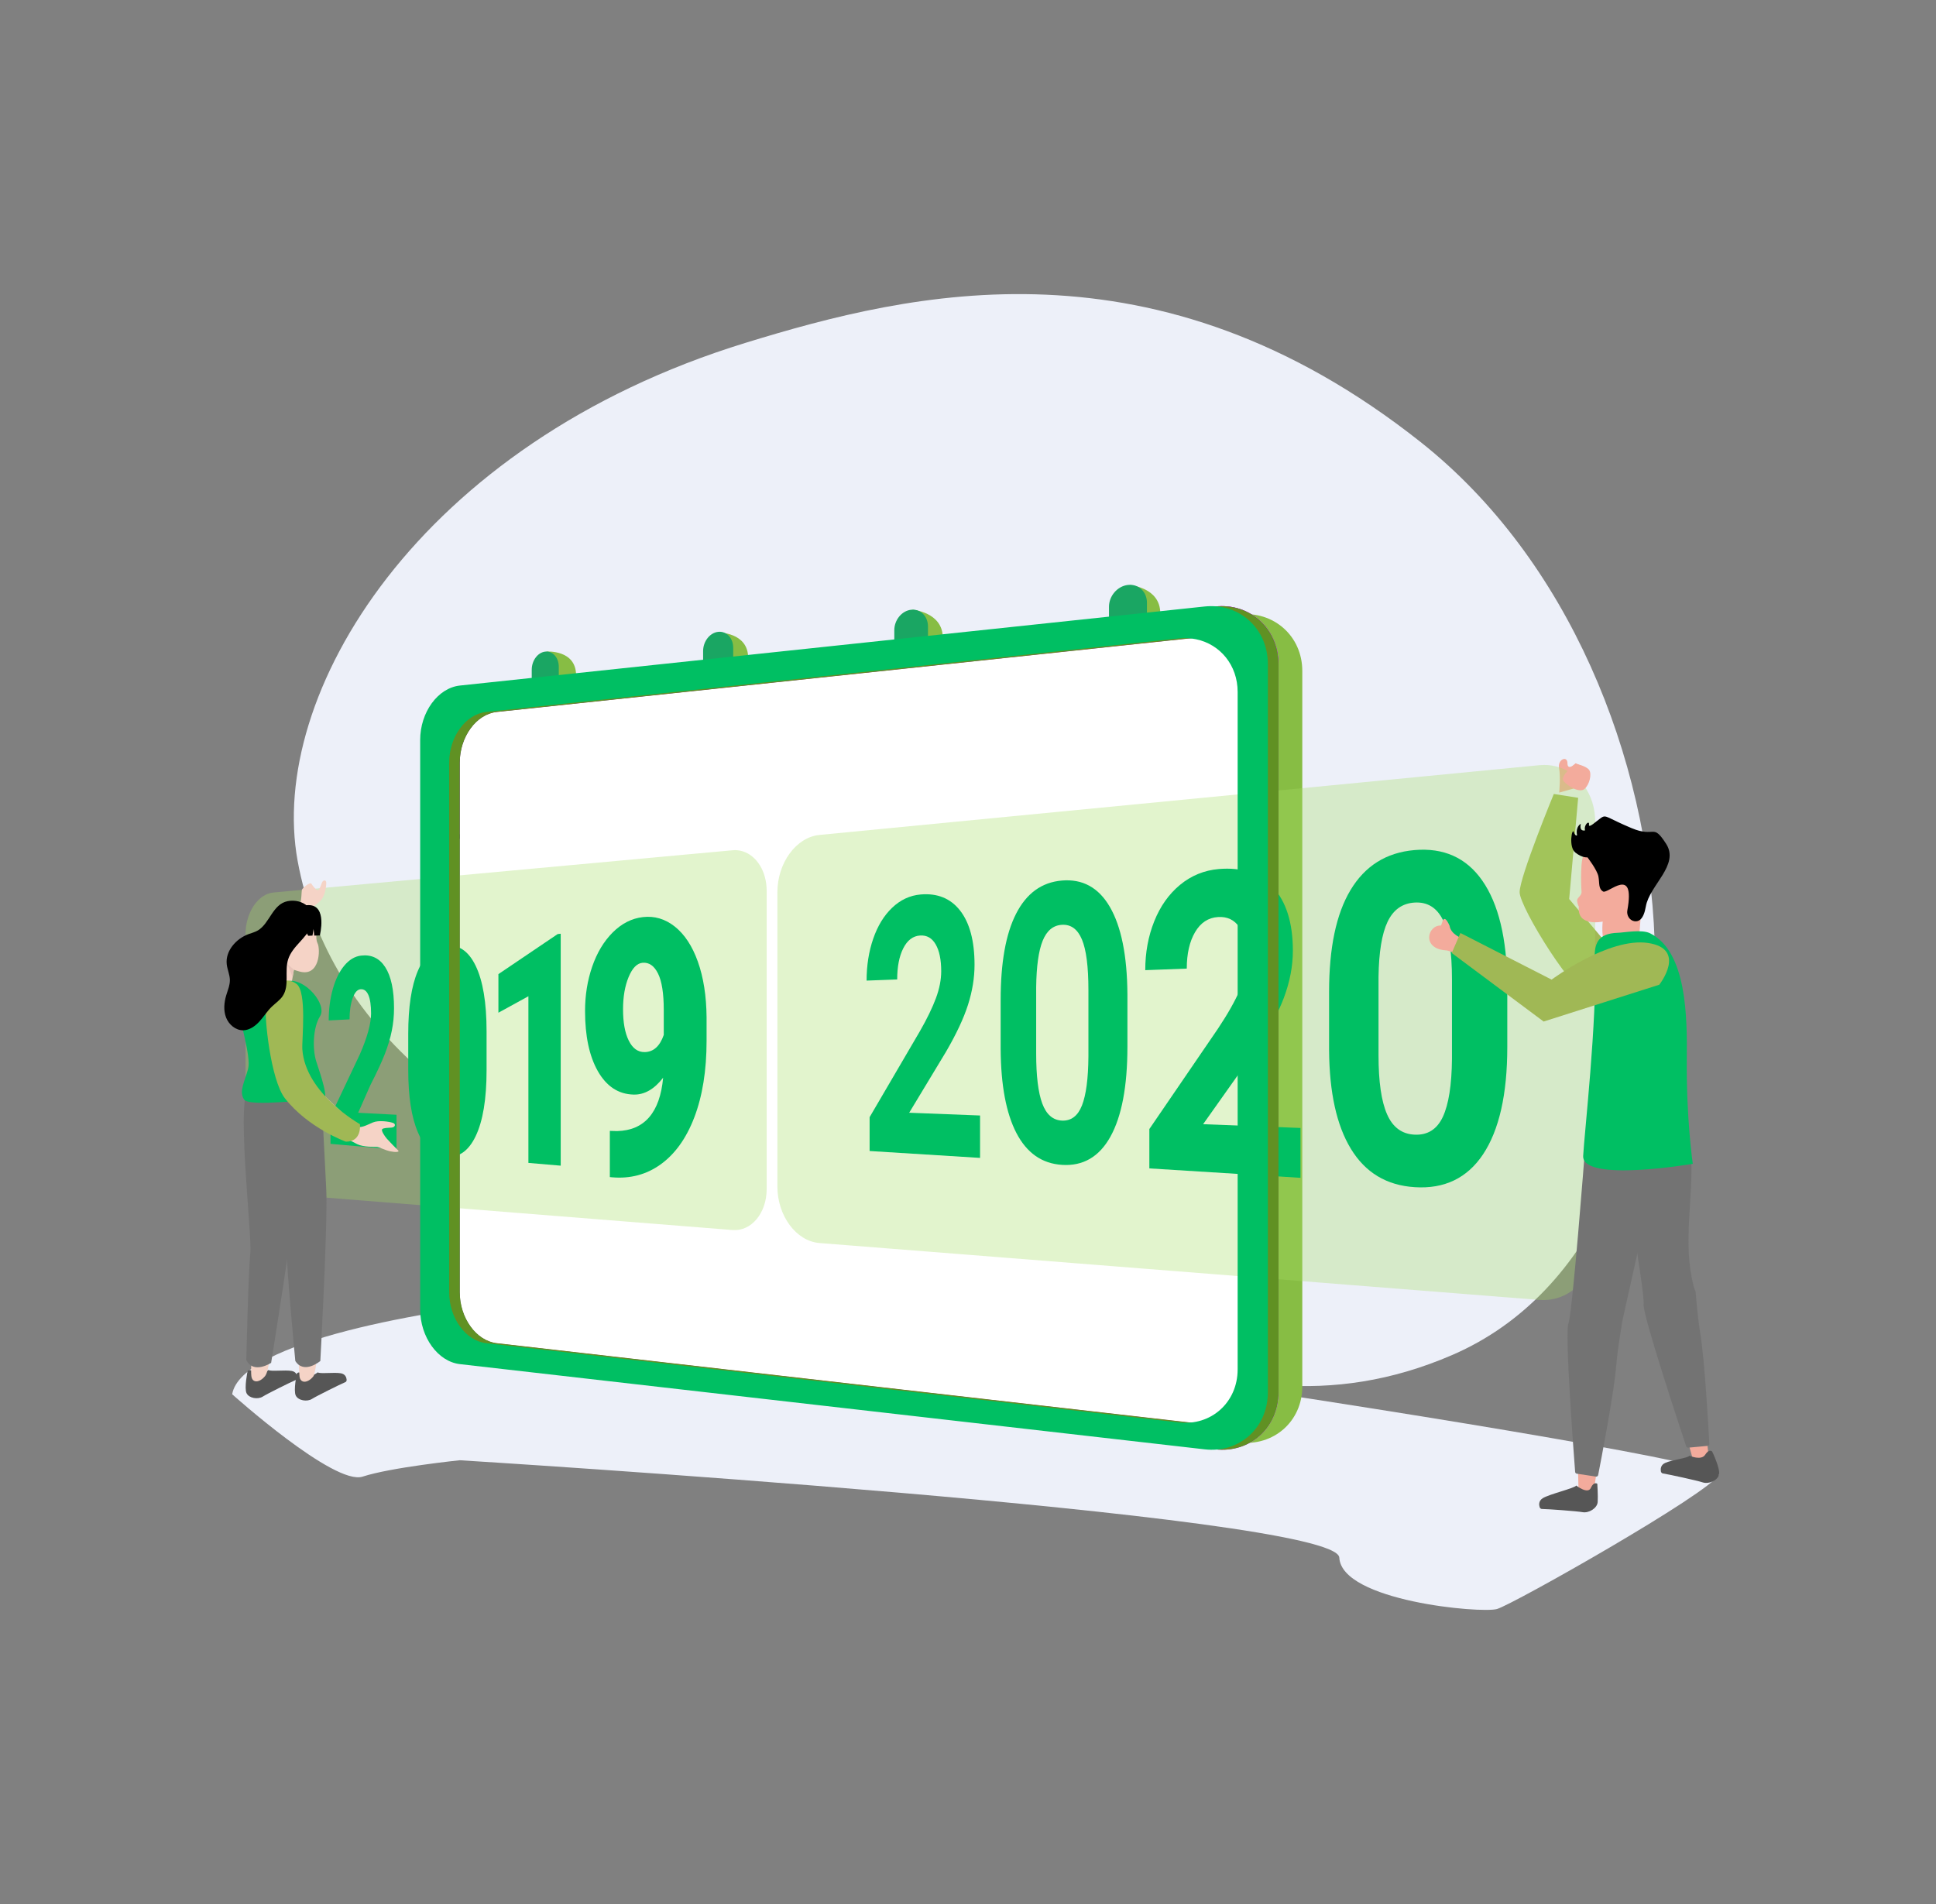 <svg width="61" height="60" viewBox="0 0 61 60" fill="none" xmlns="http://www.w3.org/2000/svg">
<rect x="0" y="0" width="61" height="60" fill="#808080" stroke="none"/>
<path d="M7.315 43.936C7.315 43.936 10.532 46.824 11.425 46.532C12.319 46.24 14.487 46.016 14.487 46.016C14.487 46.016 42.127 47.716 42.199 49.084C42.271 50.452 46.663 50.848 47.167 50.704C47.671 50.56 53.858 47.058 54.164 46.465C54.471 45.872 19.796 40.675 16.685 40.968C13.574 41.261 7.603 42.263 7.315 43.936Z" fill="#EDF0F9"/>
<path d="M9.378 27.13C10.332 32.345 15.114 36.703 23.618 38.312C32.121 39.922 38.044 46.036 45.762 42.697C54.775 38.798 54.071 21.313 44.772 13.939C36.425 7.32 28.721 9.196 23.489 10.804C13.157 13.98 8.424 21.915 9.378 27.13Z" fill="#EDF0F9"/>
<path d="M49.725 25.141L48.958 25.02C48.958 25.02 47.881 27.631 47.881 28.115C47.881 28.599 49.658 31.466 50.182 31.466C50.707 31.466 51.232 30.456 51.232 30.456L49.442 28.33L49.725 25.141Z" fill="#A0B855"/>
<path d="M49.987 24.234C49.786 24.696 49.686 24.819 49.686 24.819L49.128 24.976C49.128 24.976 49.175 24.472 49.123 24.2C49.073 23.928 49.388 23.799 49.388 24.053C49.389 24.306 49.639 24.062 49.639 24.062L49.645 24.052L49.987 24.234Z" fill="#F3AB9C"/>
<path d="M17.218 20.532C17.218 20.532 18.151 20.465 18.151 21.279L17.356 21.361L17.218 20.532Z" fill="#87BD44"/>
<path d="M22.625 19.931C22.625 19.931 23.573 19.917 23.573 20.731L22.778 20.813L22.625 19.931Z" fill="#87BD44"/>
<path d="M28.749 19.214C28.749 19.214 29.706 19.285 29.706 20.099L28.912 20.181L28.749 19.214Z" fill="#87BD44"/>
<path d="M35.6 18.439C35.6 18.439 36.558 18.509 36.558 19.323L35.763 19.406L35.6 18.439Z" fill="#87BD44"/>
<path d="M41.033 21.143C41.033 20.045 40.133 19.248 39.042 19.362L15.578 21.809H15.578C14.881 21.882 14.324 22.636 14.324 23.495V41.123C14.324 41.982 14.881 42.741 15.578 42.819L39.042 45.457C40.133 45.58 41.033 44.79 41.033 43.692V25.117H41.033L41.033 21.143Z" fill="#87BD44"/>
<path d="M40.283 20.925V43.875C40.283 44.993 39.383 45.797 38.291 45.672L14.827 42.987C14.131 42.907 13.574 42.135 13.574 41.261V23.319C13.574 22.445 14.131 21.677 14.827 21.603L38.291 19.112C39.383 18.996 40.283 19.807 40.283 20.925Z" fill="white"/>
<path d="M38.292 19.112L14.827 21.603C14.131 21.677 13.574 22.444 13.574 23.319V41.261C13.574 42.135 14.131 42.908 14.827 42.987L38.292 45.672C39.383 45.797 40.283 44.994 40.283 43.875V20.925C40.283 19.807 39.383 18.997 38.292 19.112ZM39.331 43.153C39.331 44.193 38.495 44.94 37.479 44.824L23.598 43.236L20.83 42.919L19.528 42.77L15.654 42.327C15.006 42.253 14.487 41.534 14.487 40.722V24.031C14.487 23.219 15.006 22.505 15.654 22.436L26.316 21.304L33.416 20.55L34.91 20.391L37.479 20.118C37.669 20.098 37.854 20.108 38.029 20.146C38.779 20.304 39.331 20.96 39.331 21.805V43.153Z" fill="url(#paint0_linear_39_330)"/>
<path d="M40.283 20.925V24.97L39.331 25.024V21.805C39.331 20.96 38.779 20.304 38.029 20.146C37.854 20.108 37.669 20.098 37.479 20.118L34.91 20.392L33.416 20.55L26.316 21.304L15.654 22.436C15.006 22.505 14.487 23.219 14.487 24.031V26.43L13.574 26.482V23.319C13.574 22.444 14.131 21.677 14.827 21.603L38.292 19.112C39.383 18.996 40.283 19.807 40.283 20.925Z" fill="url(#paint1_linear_39_330)"/>
<path d="M13.574 26.481L40.283 24.97V22.773C40.283 22.773 31.908 22.519 13.574 26.481Z" fill="url(#paint2_linear_39_330)"/>
<path d="M17.409 21.543L17.996 21.259L17.288 21.337L17.409 21.543Z" fill="#565656"/>
<path d="M22.958 20.961L23.545 20.678L22.837 20.755L22.958 20.961Z" fill="#565656"/>
<path d="M29.114 20.307L29.701 20.024L28.993 20.101L29.114 20.307Z" fill="#565656"/>
<path d="M35.968 19.58L36.555 19.297L35.847 19.374L35.968 19.58Z" fill="#565656"/>
<path d="M17.218 20.532C17.205 20.532 17.191 20.533 17.178 20.534C16.943 20.561 16.754 20.816 16.754 21.105V21.368C16.754 21.498 16.867 21.6 16.997 21.586L17.409 21.543C17.521 21.531 17.606 21.437 17.606 21.324V21.012C17.606 20.738 17.435 20.532 17.218 20.532Z" fill="#1AA663"/>
<path d="M22.673 19.908C22.658 19.908 22.642 19.909 22.626 19.911C22.365 19.941 22.154 20.211 22.154 20.516V20.795C22.154 20.925 22.267 21.027 22.397 21.013L22.905 20.959C23.017 20.948 23.102 20.853 23.102 20.741V20.413C23.102 20.125 22.913 19.908 22.673 19.908Z" fill="#1AA663"/>
<path d="M28.762 19.212C28.744 19.212 28.725 19.213 28.706 19.215C28.414 19.248 28.178 19.536 28.178 19.859V20.155C28.178 20.285 28.291 20.387 28.421 20.373L29.043 20.308C29.155 20.296 29.239 20.201 29.239 20.089V19.743C29.24 19.439 29.03 19.212 28.762 19.212Z" fill="#1AA663"/>
<path d="M35.603 18.429C35.581 18.429 35.559 18.431 35.537 18.433C35.208 18.471 34.942 18.779 34.942 19.121V19.437C34.942 19.567 35.055 19.669 35.185 19.655L35.942 19.575C36.053 19.563 36.138 19.469 36.138 19.356V18.99C36.138 18.668 35.904 18.429 35.603 18.429Z" fill="#1AA663"/>
<path d="M39.332 21.805V43.153C39.332 44.193 38.495 44.94 37.48 44.823L23.598 43.236L20.83 42.919L19.528 42.77L15.655 42.327C15.006 42.253 14.488 41.534 14.488 40.722V24.031C14.488 23.219 15.006 22.505 15.655 22.436L26.316 21.304L33.416 20.55L34.91 20.391L37.48 20.118C37.669 20.098 37.854 20.108 38.029 20.146C38.779 20.304 39.332 20.96 39.332 21.805Z" fill="white"/>
<path opacity="0.6" d="M50.262 25.896V39.149C50.262 40.228 49.471 41.039 48.504 40.963L34.521 39.858L31.552 39.623L30.131 39.511L25.819 39.171C25.085 39.112 24.494 38.313 24.494 37.386V28.12C24.494 27.192 25.085 26.383 25.819 26.311L37.377 25.191L44.561 24.495L46.025 24.353L48.504 24.113C48.686 24.095 48.862 24.109 49.028 24.151C49.741 24.33 50.262 25.02 50.262 25.896Z" fill="#A6DC63" fill-opacity="0.54"/>
<path d="M30.88 36.488L27.4 36.271V35.205L28.988 32.49C29.214 32.095 29.381 31.748 29.491 31.451C29.601 31.154 29.656 30.871 29.656 30.606C29.656 30.243 29.598 29.961 29.482 29.76C29.367 29.56 29.203 29.467 28.992 29.48C28.766 29.494 28.589 29.629 28.46 29.884C28.332 30.137 28.269 30.464 28.269 30.865L27.305 30.901C27.305 30.425 27.374 29.986 27.513 29.583C27.653 29.177 27.851 28.852 28.11 28.605C28.371 28.356 28.671 28.216 29.009 28.187C29.535 28.142 29.951 28.31 30.25 28.693C30.553 29.081 30.706 29.652 30.706 30.402C30.706 30.814 30.637 31.235 30.5 31.664C30.364 32.091 30.131 32.587 29.805 33.147L28.647 35.065L30.88 35.152L30.88 36.488Z" fill="#00BF63"/>
<path d="M35.523 32.985C35.523 34.232 35.343 35.18 34.986 35.822C34.632 36.457 34.122 36.75 33.464 36.708C32.827 36.668 32.35 36.33 32.023 35.7C31.701 35.076 31.537 34.2 31.529 33.067V31.514C31.529 30.335 31.69 29.431 32.014 28.796C32.341 28.154 32.819 27.803 33.456 27.748C34.106 27.692 34.613 27.966 34.969 28.578C35.329 29.197 35.514 30.114 35.523 31.324L35.523 32.985ZM34.294 31.194C34.294 30.46 34.226 29.93 34.089 29.603C33.952 29.278 33.741 29.125 33.456 29.143C33.181 29.16 32.981 29.329 32.852 29.647C32.724 29.964 32.656 30.452 32.648 31.11V33.204C32.648 33.906 32.712 34.429 32.84 34.775C32.969 35.121 33.176 35.301 33.464 35.313C33.752 35.324 33.961 35.165 34.091 34.835C34.221 34.503 34.289 33.99 34.294 33.297L34.294 31.194Z" fill="#00BF63"/>
<path d="M40.976 37.116L36.214 36.819V35.579L38.375 32.417C38.683 31.955 38.913 31.548 39.063 31.2C39.214 30.85 39.289 30.519 39.289 30.208C39.289 29.783 39.209 29.453 39.051 29.219C38.893 28.986 38.669 28.88 38.379 28.898C38.071 28.917 37.829 29.076 37.654 29.375C37.48 29.672 37.393 30.055 37.393 30.523L36.085 30.572C36.085 30.017 36.179 29.506 36.367 29.035C36.556 28.561 36.826 28.179 37.177 27.887C37.533 27.593 37.941 27.425 38.403 27.385C39.124 27.324 39.694 27.513 40.107 27.959C40.525 28.409 40.736 29.078 40.736 29.96C40.736 30.444 40.641 30.939 40.452 31.445C40.263 31.947 39.943 32.529 39.495 33.186L37.908 35.426L40.976 35.545V37.116H40.976Z" fill="#00BF63"/>
<path d="M47.492 32.997C47.492 34.485 47.235 35.614 46.728 36.376C46.227 37.128 45.506 37.47 44.579 37.411C43.686 37.355 43.018 36.949 42.563 36.2C42.114 35.462 41.887 34.428 41.877 33.094V31.263C41.877 29.874 42.099 28.806 42.55 28.052C43.007 27.289 43.675 26.865 44.568 26.788C45.483 26.709 46.199 27.026 46.703 27.748C47.215 28.481 47.479 29.572 47.492 31.016V32.997ZM45.749 30.868C45.749 29.996 45.652 29.366 45.459 28.98C45.266 28.596 44.968 28.417 44.568 28.442C44.182 28.467 43.901 28.669 43.72 29.047C43.541 29.424 43.446 30.001 43.435 30.78V33.256C43.435 34.086 43.524 34.705 43.704 35.114C43.884 35.526 44.175 35.74 44.579 35.756C44.984 35.773 45.279 35.586 45.462 35.194C45.645 34.801 45.741 34.192 45.749 33.368L45.749 30.868Z" fill="#00BF63"/>
<path opacity="0.6" d="M24.157 28.078V37.464C24.157 38.228 23.674 38.808 23.081 38.761L14.293 38.061L12.374 37.908L11.449 37.834L8.614 37.608C8.127 37.569 7.735 36.981 7.735 36.296V29.448C7.735 28.762 8.127 28.17 8.614 28.125L16.121 27.434L20.643 27.018L21.552 26.934L23.081 26.794C23.192 26.783 23.3 26.795 23.402 26.827C23.839 26.962 24.157 27.457 24.157 28.078Z" fill="#A6DC63" fill-opacity="0.54"/>
<path d="M12.494 36.228L10.414 36.046V35.179L11.336 33.23C11.572 32.689 11.692 32.256 11.692 31.937C11.692 31.679 11.663 31.485 11.607 31.355C11.55 31.225 11.469 31.165 11.362 31.173C11.258 31.182 11.174 31.277 11.11 31.459C11.046 31.639 11.014 31.86 11.014 32.123L10.357 32.156C10.357 31.805 10.4 31.477 10.485 31.172C10.571 30.865 10.691 30.618 10.846 30.432C11.003 30.243 11.18 30.136 11.379 30.113C11.703 30.075 11.958 30.196 12.139 30.479C12.323 30.766 12.415 31.197 12.415 31.771C12.415 32.013 12.392 32.249 12.345 32.48C12.299 32.71 12.227 32.951 12.13 33.202C12.034 33.452 11.881 33.783 11.671 34.193L11.285 35.066L12.494 35.129V36.228Z" fill="#00BF63"/>
<path d="M15.331 33.725C15.331 34.635 15.215 35.33 14.986 35.806C14.761 36.275 14.448 36.489 14.053 36.453C13.665 36.418 13.37 36.158 13.166 35.678C12.963 35.203 12.863 34.55 12.863 33.714V32.575C12.863 31.733 12.963 31.076 13.164 30.599C13.368 30.115 13.661 29.848 14.048 29.803C14.445 29.756 14.759 29.963 14.985 30.43C15.215 30.902 15.331 31.594 15.331 32.5V33.725ZM14.469 32.33C14.469 31.858 14.435 31.508 14.367 31.281C14.3 31.054 14.193 30.947 14.048 30.959C13.908 30.97 13.807 31.084 13.744 31.3C13.682 31.516 13.648 31.837 13.643 32.264V33.897C13.643 34.374 13.676 34.724 13.741 34.948C13.806 35.173 13.91 35.29 14.053 35.297C14.193 35.305 14.297 35.201 14.364 34.984C14.432 34.767 14.467 34.422 14.469 33.951L14.469 32.33Z" fill="#00BF63"/>
<path d="M17.667 36.733L16.649 36.646V31.394L15.704 31.913V30.697L17.571 29.435L17.667 29.424V36.733Z" fill="#00BF63"/>
<path d="M20.894 33.962C20.614 34.324 20.305 34.5 19.969 34.493C19.485 34.483 19.11 34.234 18.836 33.753C18.567 33.278 18.434 32.648 18.434 31.857C18.434 31.364 18.508 30.9 18.658 30.464C18.809 30.025 19.024 29.666 19.303 29.386C19.586 29.103 19.904 28.94 20.257 28.9C20.621 28.858 20.956 28.956 21.26 29.197C21.568 29.441 21.812 29.809 21.988 30.303C22.165 30.8 22.257 31.385 22.263 32.054V32.802C22.263 33.734 22.133 34.539 21.876 35.212C21.622 35.877 21.264 36.372 20.809 36.697C20.363 37.016 19.856 37.148 19.291 37.1L19.215 37.093V35.637L19.445 35.643C20.302 35.623 20.794 35.063 20.894 33.962ZM20.309 33.154C20.588 33.151 20.79 32.971 20.914 32.613V31.826C20.914 31.302 20.853 30.918 20.732 30.676C20.612 30.435 20.451 30.323 20.249 30.339C20.072 30.353 19.925 30.503 19.806 30.79C19.689 31.074 19.631 31.412 19.631 31.805C19.631 32.219 19.69 32.547 19.81 32.79C19.931 33.035 20.097 33.156 20.309 33.154Z" fill="#00BF63"/>
<path d="M51.714 28.66C51.702 28.816 51.651 29.464 51.651 29.464C51.651 29.464 50.849 29.882 50.617 29.758C50.433 29.66 50.498 29.041 50.498 29.041C50.498 29.041 49.685 29.221 49.746 28.572C49.746 28.572 49.708 28.511 49.693 28.395C49.676 28.279 49.847 28.24 49.831 28.086C49.816 27.931 49.785 26.942 49.931 26.927C50.079 26.911 51.891 26.396 51.714 28.66Z" fill="#F3AB9C"/>
<path d="M51.275 28.686C51.246 28.84 51.34 29.002 51.494 29.029C51.632 29.053 51.788 28.976 51.857 28.567C51.972 27.894 52.929 27.259 52.496 26.59C52.064 25.92 52.167 26.415 51.405 26.095C50.642 25.776 50.611 25.663 50.457 25.766C50.303 25.869 50.045 26.126 50.066 25.982C50.086 25.838 49.895 25.987 49.942 26.167C49.942 26.167 49.751 26.224 49.808 25.961C49.808 25.961 49.636 26.044 49.691 26.322C49.691 26.322 49.638 26.368 49.587 26.219C49.535 26.07 49.414 26.692 49.638 26.867C49.862 27.044 50.018 27.017 50.018 27.017C50.018 27.017 50.326 27.414 50.364 27.622C50.403 27.831 50.356 28 50.511 28.094C50.659 28.182 51.537 27.248 51.275 28.686Z" fill="black"/>
<path d="M38.292 19.112L14.827 21.603C14.131 21.677 13.574 22.444 13.574 23.319V41.261C13.574 42.135 14.131 42.908 14.827 42.987L38.292 45.672C39.383 45.797 40.283 44.994 40.283 43.875V20.925C40.283 19.807 39.383 18.997 38.292 19.112ZM39.331 43.153C39.331 44.193 38.495 44.94 37.479 44.824L23.598 43.236L20.83 42.919L19.528 42.77L15.654 42.327C15.006 42.253 14.487 41.534 14.487 40.722V24.031C14.487 23.219 15.006 22.505 15.654 22.436L26.316 21.304L33.416 20.55L34.91 20.391L37.479 20.118C37.669 20.098 37.854 20.108 38.029 20.146C38.779 20.304 39.331 20.96 39.331 21.805V43.153Z" fill="#609123"/>
<path d="M49.639 24.062C49.639 24.062 49.148 24.451 49.26 24.605C49.372 24.758 49.764 25.003 49.924 24.863C50.085 24.723 50.162 24.388 50.071 24.262C49.98 24.136 49.639 24.062 49.639 24.062Z" fill="#F3AB9C"/>
<path d="M53.121 45.203C53.134 45.257 53.401 46.206 53.401 46.206L53.852 46.079L53.758 45.129L53.121 45.203Z" fill="#F3AB9C"/>
<path d="M53.234 45.873C53.234 45.873 53.604 46.039 53.728 45.841C53.852 45.642 53.947 45.74 53.947 45.74C53.947 45.74 54.206 46.275 54.164 46.465C54.123 46.656 53.838 46.777 53.648 46.713C53.48 46.657 52.597 46.464 52.391 46.431C52.362 46.426 52.337 46.398 52.331 46.363C52.319 46.288 52.324 46.165 52.467 46.1C52.681 46.002 53.178 45.95 53.234 45.873Z" fill="#565656"/>
<path d="M53.365 40.535C53.005 39.167 53.365 37.768 53.281 36.383C53.257 36.002 52.744 35.874 52.747 35.492L50.971 35.711C50.971 35.711 51.836 40.766 51.788 41.095C51.742 41.405 52.979 45.125 53.13 45.579C53.139 45.606 53.165 45.623 53.193 45.62L53.803 45.563C53.835 45.56 53.859 45.532 53.858 45.5C53.837 45.109 53.714 42.835 53.568 41.99C53.52 41.713 53.471 41.229 53.426 40.71C53.403 40.655 53.381 40.598 53.365 40.535Z" fill="#737373"/>
<path d="M49.712 46.016C49.712 46.072 49.74 47.058 49.74 47.058L50.209 47.044L50.349 46.1L49.712 46.016Z" fill="#F3AB9C"/>
<path d="M49.665 46.813C49.665 46.813 50.03 47.101 50.125 46.887C50.219 46.673 50.328 46.757 50.328 46.757C50.328 46.757 50.354 47.139 50.34 47.333C50.326 47.528 50.062 47.688 49.864 47.652C49.69 47.62 48.789 47.554 48.579 47.551C48.55 47.551 48.522 47.526 48.511 47.492C48.489 47.42 48.476 47.298 48.608 47.213C48.805 47.086 49.62 46.896 49.665 46.813Z" fill="#565656"/>
<path d="M52.012 37.5C52.082 37.124 52.144 36.735 52.24 36.365L49.935 36.286C49.935 36.286 49.544 41.4 49.418 41.708C49.298 41.997 49.593 45.907 49.63 46.384C49.632 46.412 49.653 46.434 49.681 46.439L50.286 46.531C50.318 46.536 50.348 46.515 50.355 46.483C50.43 46.1 50.863 43.864 50.927 43.008C50.948 42.728 51.018 42.247 51.101 41.732C51.091 41.673 51.757 38.864 52.012 37.5Z" fill="#737373"/>
<path d="M50.98 29.394C51.171 29.389 51.726 29.28 51.987 29.408C53.153 29.984 53.161 32.066 53.148 33.366C53.129 35.26 53.337 36.675 53.337 36.675C53.337 36.675 49.842 37.273 49.883 36.425C49.915 35.777 50.33 32.075 50.248 30.269C50.225 29.755 50.322 29.413 50.98 29.394Z" fill="#00BF63"/>
<path d="M46.753 29.853L46.238 30.264C46.238 30.264 45.747 29.96 45.562 29.948C44.786 29.9 44.973 29.151 45.403 29.165C45.449 29.093 45.476 28.735 45.673 29.171C45.718 29.461 46.077 29.571 46.077 29.571L46.753 29.853Z" fill="#F3AB9C"/>
<path d="M46.015 29.401L45.742 30.031L48.637 32.191L52.281 31.031C52.281 31.031 53.169 29.905 51.931 29.716C50.693 29.527 48.889 30.87 48.889 30.87L46.015 29.401Z" fill="#A0B855"/>
<path d="M37.956 19.112L14.492 21.603C13.796 21.677 13.239 22.444 13.239 23.319V41.261C13.239 42.135 13.796 42.908 14.492 42.987L37.956 45.672C39.048 45.797 39.948 44.994 39.948 43.875V20.925C39.948 19.807 39.048 18.997 37.956 19.112ZM38.996 43.153C38.996 44.193 38.159 44.94 37.144 44.824L23.262 43.236L20.495 42.919L19.193 42.77L15.319 42.327C14.671 42.253 14.152 41.534 14.152 40.722V24.031C14.152 23.219 14.671 22.505 15.319 22.436L25.981 21.304L33.08 20.55L34.574 20.391L37.144 20.118C37.334 20.098 37.519 20.108 37.693 20.146C38.444 20.304 38.996 20.96 38.996 21.805L38.996 43.153Z" fill="#00BF63"/>
<path d="M10.012 43.246C10.012 43.246 9.722 43.475 9.568 43.327C9.413 43.178 9.351 43.287 9.351 43.287C9.351 43.287 9.241 43.817 9.319 43.977C9.398 44.137 9.678 44.181 9.832 44.082C9.969 43.995 10.708 43.628 10.884 43.553C10.909 43.542 10.924 43.512 10.922 43.479C10.916 43.41 10.884 43.303 10.743 43.276C10.532 43.237 10.079 43.301 10.012 43.246Z" fill="#565656"/>
<path d="M8.462 43.172C8.462 43.172 8.171 43.401 8.017 43.253C7.863 43.105 7.8 43.213 7.8 43.213C7.8 43.213 7.69 43.744 7.769 43.904C7.848 44.063 8.127 44.108 8.281 44.009C8.418 43.921 9.158 43.554 9.334 43.479C9.358 43.468 9.373 43.438 9.371 43.405C9.365 43.337 9.333 43.229 9.192 43.202C8.981 43.163 8.528 43.227 8.462 43.172Z" fill="#565656"/>
<path d="M7.903 42.546C7.935 42.966 7.899 43.15 7.919 43.356C7.944 43.6 8.187 43.575 8.357 43.356C8.44 43.249 8.492 42.898 8.522 42.566C8.316 42.559 8.109 42.552 7.903 42.546Z" fill="#F5D3C6"/>
<path d="M9.389 42.585C9.412 42.975 9.429 43.283 9.437 43.368C9.462 43.611 9.705 43.587 9.876 43.368C9.918 43.314 9.966 43.004 10.015 42.567C9.807 42.578 9.599 42.584 9.389 42.585Z" fill="#F5D3C6"/>
<path d="M9.561 34.608C9.561 34.608 9.408 36.413 9.345 37.393C9.283 38.372 8.543 42.946 8.543 42.946C8.543 42.946 7.981 43.317 7.76 42.854C7.76 42.854 7.826 40.044 7.888 39.481C7.949 38.919 7.393 34.285 7.885 34.311C8.376 34.337 9.561 34.608 9.561 34.608Z" fill="#737373"/>
<path d="M10.128 34.488C10.128 34.488 10.228 36.503 10.28 37.483C10.333 38.463 10.093 42.888 10.093 42.888C10.093 42.888 9.579 43.321 9.305 42.888C9.305 42.888 9.041 40.09 9.037 39.523C9.032 38.957 8.031 34.384 8.522 34.352C9.013 34.321 10.128 34.488 10.128 34.488Z" fill="#737373"/>
<path d="M8.861 31.541L9.231 30.198C9.231 30.198 9.669 28.931 9.806 28.665C9.869 28.543 10.014 28.484 10.127 28.35C10.239 28.215 10.281 27.934 10.281 27.825C10.282 27.715 10.18 27.724 10.145 27.813C10.11 27.901 10.072 28.026 10.024 28.05C9.976 28.073 9.852 27.916 9.812 27.849C9.772 27.781 9.525 27.989 9.511 28.043C9.498 28.097 9.51 28.41 9.419 28.585C9.182 29.042 8.689 29.413 8.457 30.002C8.263 30.494 7.909 31.373 7.909 31.373C7.909 31.373 8.478 31.831 8.861 31.541Z" fill="#F5D3C6"/>
<path d="M9.652 33.452L9.867 34.196C9.867 34.196 11.111 35.367 11.221 35.477C11.331 35.586 11.568 35.446 11.752 35.37C11.936 35.294 12.254 35.344 12.373 35.382C12.492 35.419 12.447 35.526 12.339 35.533C12.232 35.541 12.083 35.54 12.042 35.583C12 35.627 12.128 35.815 12.187 35.881C12.247 35.948 12.483 36.196 12.544 36.252C12.606 36.308 12.45 36.315 12.288 36.279C12.126 36.243 11.938 36.144 11.875 36.141C11.812 36.137 11.458 36.154 11.257 36.056C11.056 35.958 9.794 35.294 9.328 34.903C8.862 34.513 8.53 33.388 8.53 33.388C8.53 33.388 9.289 33.131 9.652 33.452Z" fill="#F5D3C6"/>
<path d="M9.261 30.555L9.15 31.204L8.325 31L8.509 30.156C8.509 30.156 9.192 30.382 9.261 30.555Z" fill="#F5D3C6"/>
<path d="M10.006 29.211C10.006 29.211 9.915 29.542 10.006 29.725C10.098 29.909 10.083 30.789 9.441 30.616C8.8 30.443 8.433 30.108 8.464 29.428C8.494 28.748 8.839 28.52 9.255 28.588C9.67 28.656 9.915 28.682 10.006 29.211Z" fill="#F5D3C6"/>
<path d="M9.094 30.912C8.565 30.985 8.362 30.714 8.163 30.517C7.964 30.32 7.469 31.02 7.497 31.582C7.524 32.144 7.926 33.285 7.816 33.687C7.707 34.089 7.524 34.391 7.688 34.646C7.853 34.902 9.833 34.606 10.129 34.679C10.425 34.752 10.086 33.833 9.965 33.45C9.843 33.066 9.855 32.388 10.085 32.023C10.314 31.657 9.624 30.839 9.094 30.912Z" fill="#00BF63"/>
<path d="M11.341 35.425C11.341 35.425 11.413 35.979 10.899 35.977C10.899 35.977 9.714 35.551 8.98 34.614C8.52 34.027 8.324 32.003 8.38 31.706C8.525 30.936 9.005 30.751 9.342 31.005C9.678 31.258 9.507 32.771 9.526 33.063C9.62 34.466 11.341 35.425 11.341 35.425Z" fill="#A0B855"/>
<path d="M9.816 29.164C9.739 29.368 9.586 29.532 9.44 29.693C9.293 29.854 9.145 30.024 9.079 30.231C8.961 30.606 9.126 31.056 8.91 31.384C8.821 31.519 8.681 31.61 8.564 31.723C8.42 31.862 8.313 32.036 8.178 32.185C8.043 32.334 7.865 32.463 7.664 32.467C7.426 32.471 7.211 32.289 7.124 32.067C7.037 31.844 7.06 31.593 7.128 31.364C7.176 31.205 7.245 31.047 7.243 30.881C7.24 30.712 7.163 30.554 7.144 30.387C7.097 29.967 7.437 29.581 7.834 29.435C7.933 29.399 8.038 29.373 8.129 29.318C8.499 29.095 8.59 28.491 9.062 28.398C9.54 28.303 10.008 28.663 9.816 29.164Z" fill="black"/>
<path d="M9.635 29.346L9.645 29.365L9.711 29.489L9.846 29.483L9.88 29.275L9.902 29.483L10.077 29.478C10.077 29.478 10.324 28.522 9.723 28.522C9.121 28.522 9.635 29.346 9.635 29.346Z" fill="black"/>
<path d="M9.052 30.38L9.261 30.555L9.221 30.793L9.052 30.38Z" fill="#E8C5BA"/>
<defs>
<linearGradient id="paint0_linear_39_330" x1="13.574" y1="32.393" x2="40.283" y2="32.393" gradientUnits="userSpaceOnUse">
<stop stop-color="#490496" stop-opacity="0.876"/>
<stop offset="1" stop-color="#A103DC"/>
</linearGradient>
<linearGradient id="paint1_linear_39_330" x1="19.695" y1="12.762" x2="27.904" y2="24.842" gradientUnits="userSpaceOnUse">
<stop stop-color="#4C0497"/>
<stop offset="1" stop-color="#C300F1"/>
</linearGradient>
<linearGradient id="paint2_linear_39_330" x1="13.574" y1="24.625" x2="40.283" y2="24.625" gradientUnits="userSpaceOnUse">
<stop stop-color="#4C0497"/>
<stop offset="1" stop-color="#C300F1"/>
</linearGradient>
</defs>
</svg>
